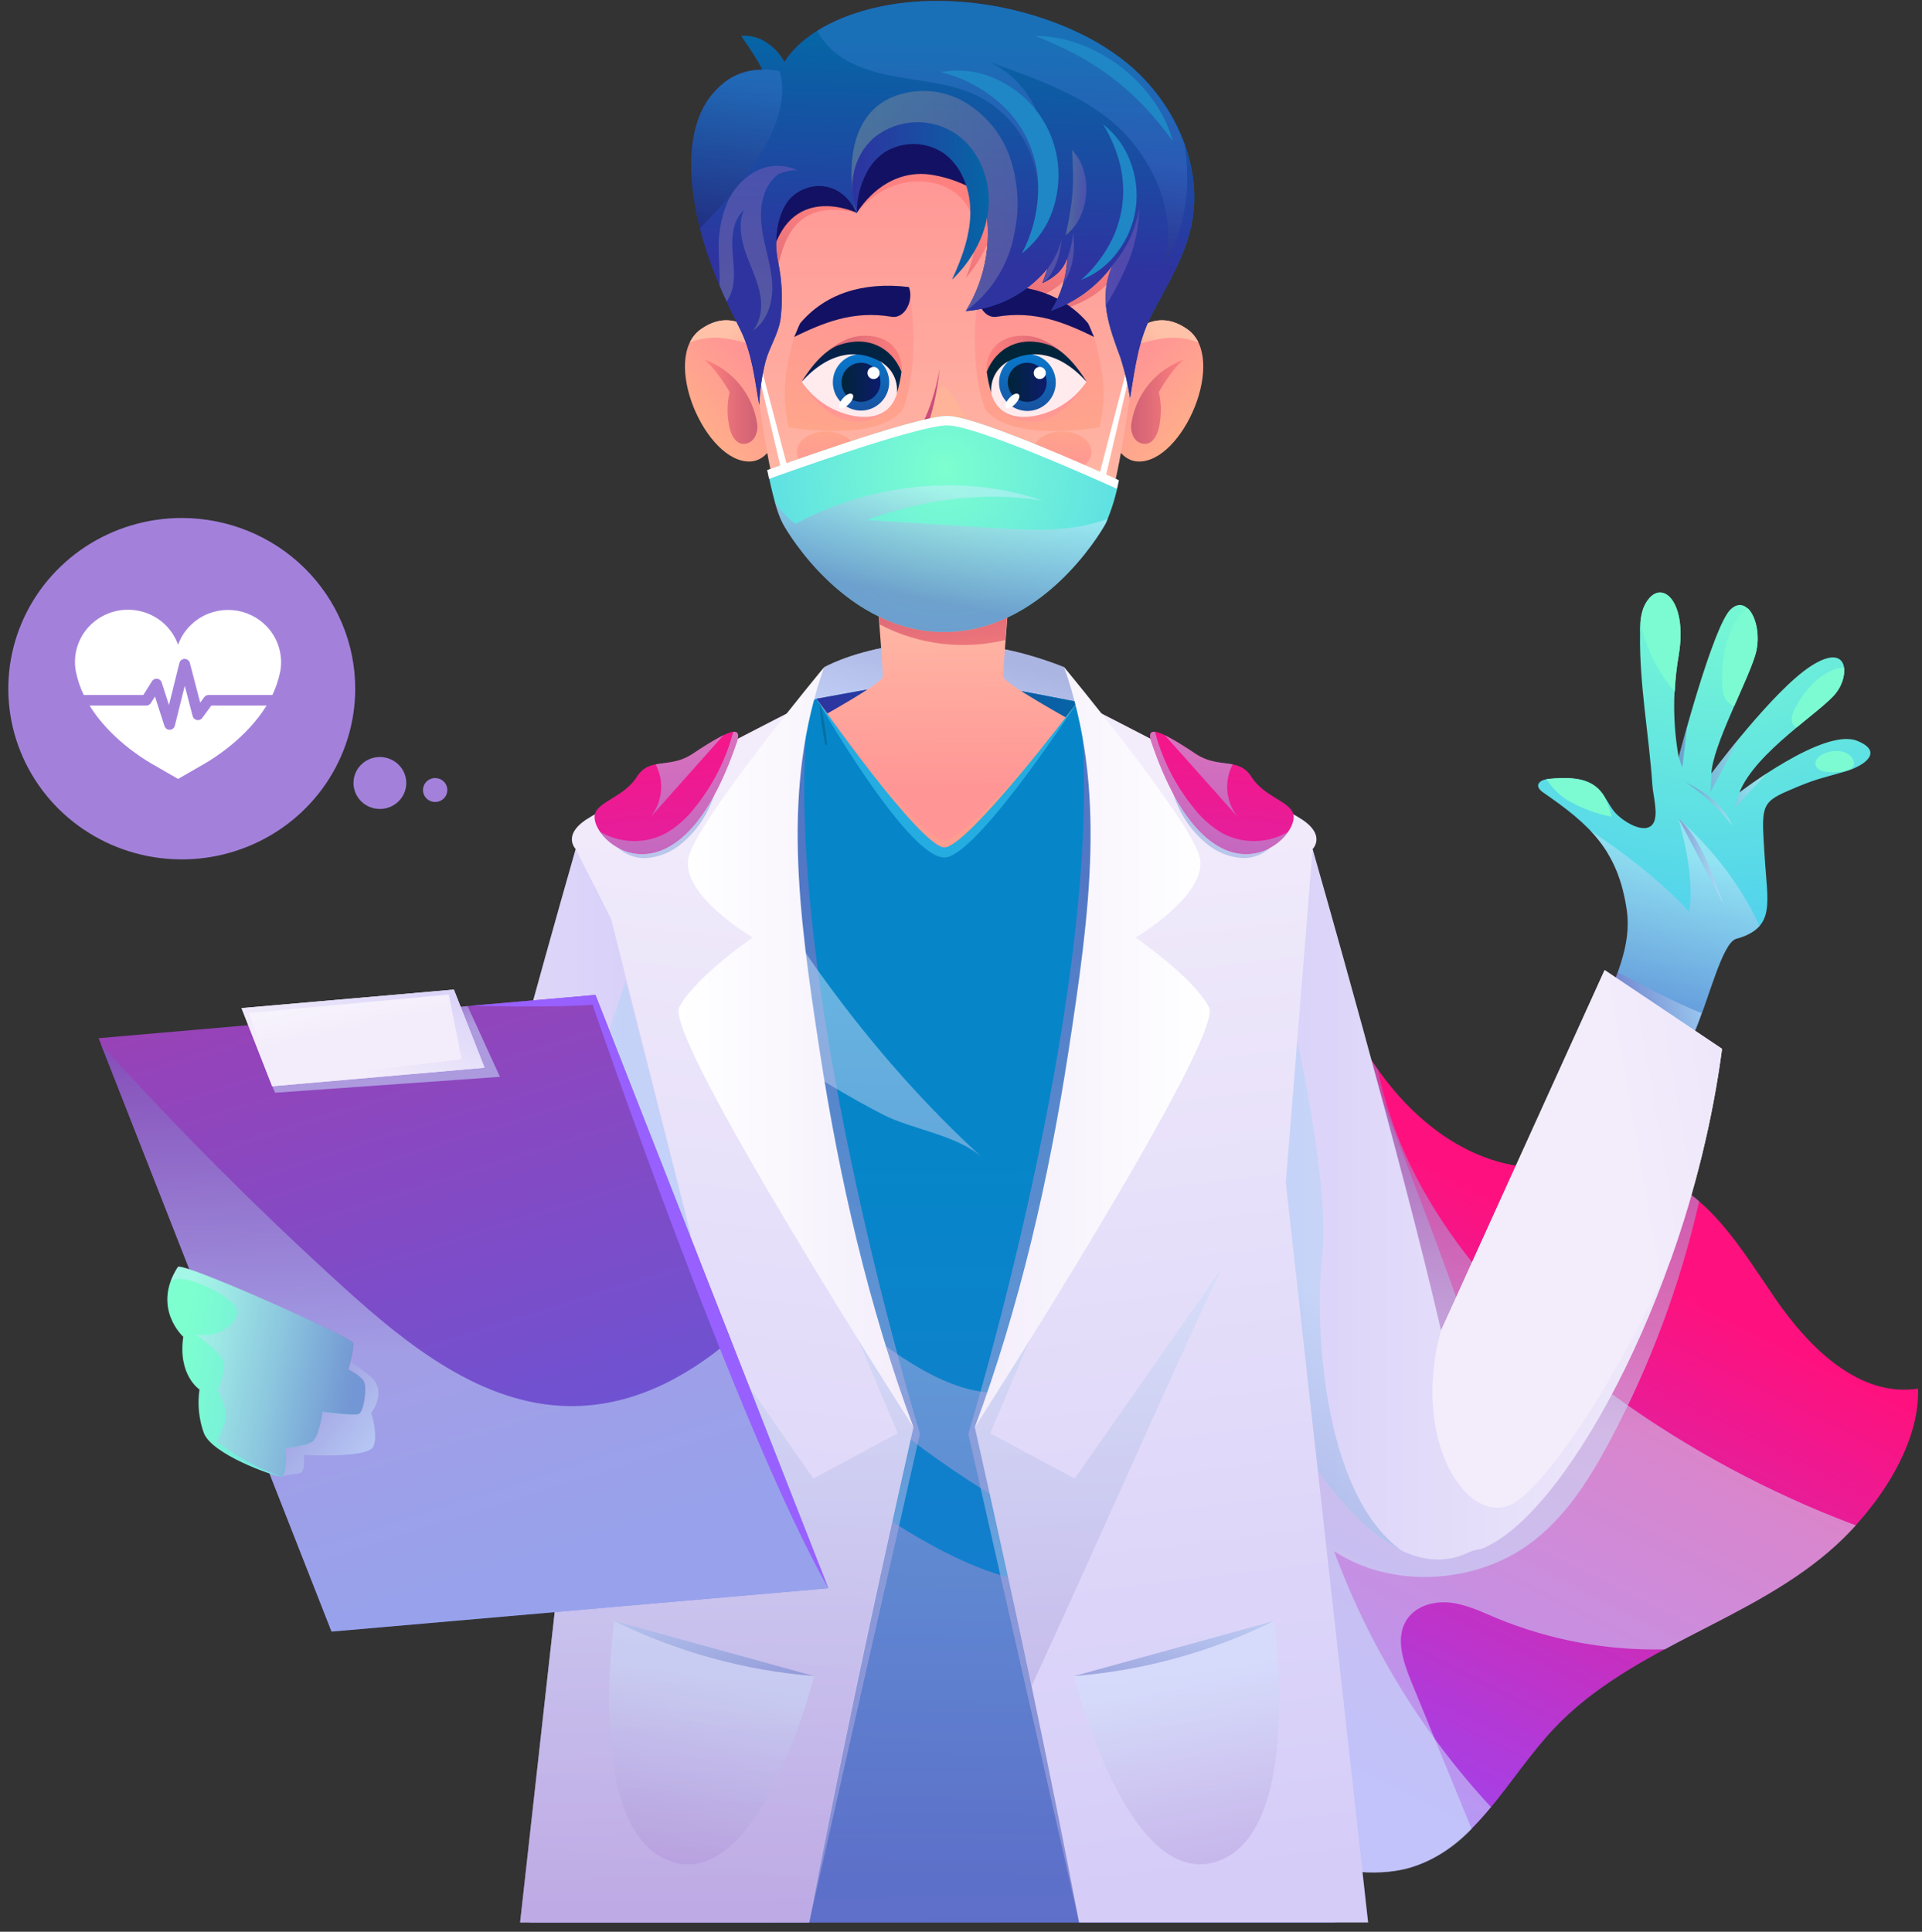 <svg width="197" height="198" viewBox="0 0 197 198" fill="none" xmlns="http://www.w3.org/2000/svg">
<rect x="0" y="0" width="197" height="198" fill="#333333" stroke="none"/>
<g clip-path="url(#clip0_746_1269)">
<path d="M41.642 80.254C41.642 80.78 41.484 81.295 41.187 81.733C40.889 82.17 40.467 82.511 39.973 82.713C39.478 82.914 38.935 82.967 38.41 82.864C37.885 82.762 37.403 82.508 37.025 82.136C36.647 81.764 36.389 81.289 36.285 80.773C36.18 80.257 36.234 79.722 36.439 79.235C36.643 78.749 36.99 78.333 37.435 78.041C37.88 77.748 38.403 77.592 38.938 77.592C39.655 77.592 40.343 77.873 40.85 78.372C41.358 78.871 41.642 79.548 41.642 80.254ZM44.603 79.748C44.356 79.748 44.115 79.82 43.91 79.955C43.705 80.09 43.545 80.281 43.451 80.506C43.356 80.73 43.331 80.977 43.38 81.215C43.428 81.453 43.547 81.672 43.721 81.843C43.895 82.015 44.118 82.132 44.359 82.179C44.602 82.227 44.852 82.202 45.08 82.109C45.308 82.016 45.503 81.859 45.64 81.657C45.777 81.455 45.85 81.218 45.85 80.975C45.85 80.65 45.719 80.338 45.485 80.108C45.251 79.877 44.934 79.748 44.603 79.748ZM18.63 53.093C15.114 53.093 11.676 54.119 8.752 56.041C5.828 57.964 3.549 60.696 2.204 63.893C0.858 67.09 0.506 70.608 1.192 74.002C1.878 77.396 3.571 80.514 6.058 82.961C8.544 85.407 11.712 87.074 15.161 87.749C18.61 88.424 22.185 88.078 25.434 86.753C28.683 85.429 31.46 83.186 33.414 80.309C35.367 77.432 36.41 74.049 36.41 70.589C36.41 65.949 34.537 61.498 31.203 58.217C27.868 54.936 23.346 53.093 18.63 53.093Z" fill="#A381DB"/>
<path d="M27.325 72.319C25.272 75.655 21.837 77.773 20.995 78.258L18.251 79.837L15.511 78.258C14.669 77.773 11.231 75.655 9.181 72.319H14.997C15.09 72.319 15.182 72.295 15.264 72.25C15.345 72.205 15.414 72.14 15.462 72.062L15.883 71.393L16.86 74.422C16.896 74.531 16.966 74.627 17.061 74.694C17.155 74.762 17.269 74.798 17.386 74.797H17.404C17.524 74.794 17.639 74.752 17.732 74.678C17.825 74.603 17.89 74.501 17.918 74.386L18.937 70.296L19.748 73.407C19.775 73.507 19.829 73.596 19.906 73.666C19.982 73.736 20.077 73.783 20.179 73.803C20.282 73.822 20.388 73.812 20.485 73.775C20.582 73.737 20.666 73.673 20.728 73.591L21.66 72.319H27.325ZM8.586 71.237H14.69L15.577 69.82C15.632 69.732 15.712 69.662 15.807 69.617C15.902 69.572 16.008 69.555 16.112 69.568C16.216 69.581 16.315 69.623 16.396 69.689C16.477 69.755 16.537 69.843 16.568 69.941L17.317 72.26L18.39 67.945C18.419 67.828 18.488 67.724 18.584 67.65C18.68 67.575 18.799 67.534 18.922 67.534C19.043 67.534 19.162 67.574 19.258 67.647C19.354 67.721 19.423 67.823 19.454 67.939L20.52 72.02L20.929 71.461C20.981 71.392 21.048 71.335 21.126 71.296C21.204 71.257 21.29 71.237 21.377 71.237H27.917C28.28 70.483 28.547 69.689 28.713 68.871C28.971 67.546 28.711 66.174 27.984 65.03C27.258 63.886 26.118 63.054 24.795 62.702C23.471 62.35 22.061 62.503 20.848 63.131C19.634 63.759 18.707 64.815 18.251 66.088C17.8 64.809 16.873 63.746 15.657 63.114C14.441 62.481 13.027 62.326 11.699 62.68C10.371 63.033 9.229 63.869 8.503 65.018C7.777 66.168 7.521 67.546 7.787 68.874C7.954 69.691 8.222 70.484 8.586 71.237Z" fill="white"/>
</g>
<path d="M120.942 192.283C124.207 189.92 128.629 190.158 132.596 190.824C136.563 191.49 140.665 192.536 144.54 191.417C151.195 189.497 154.508 182.251 159.26 177.193C163.217 172.977 168.399 170.161 173.529 167.521C178.658 164.88 183.918 162.278 188.185 158.378C192.453 154.478 196.807 148.118 196.589 142.331C190.593 143.25 185.449 138.173 181.995 133.149C178.542 128.126 175.214 122.305 169.465 120.404C165.009 118.945 160.112 120.219 155.472 119.489C150.076 118.643 145.402 115.083 142.055 110.736C138.708 106.388 136.509 101.321 134.369 96.288C126.134 127.387 121.252 160.114 120.942 192.283Z" fill="url(#paint0_linear_746_1269)"/>
<path style="mix-blend-mode:multiply" opacity="0.5" d="M174.162 123.129C172.789 121.919 171.193 120.99 169.464 120.396C168.247 120.015 166.988 119.786 165.715 119.716C160.791 126.099 156.021 132.598 151.407 139.211C147.774 128.197 143.531 117.945 139.661 107.228C137.752 103.916 136.069 100.478 134.624 96.938C134.46 96.948 134.298 96.975 134.14 97.02C127.475 122.507 123.024 149.054 121.503 175.518C123.67 180.401 126.368 185.028 129.548 189.314C129.848 189.723 130.158 190.126 130.478 190.53C131.19 190.608 131.892 190.71 132.585 190.832C136.552 191.508 140.659 192.529 144.529 191.41C147.963 190.438 150.506 188.006 152.817 185.215C145.789 177.624 140.326 168.712 136.741 158.994C142.553 162.816 150.962 162.398 156.628 158.352C160.324 155.711 162.843 151.748 164.984 147.736C169.127 139.984 172.214 131.707 174.162 123.129Z" fill="url(#paint1_linear_746_1269)"/>
<path style="mix-blend-mode:multiply" opacity="0.5" d="M189.818 156.196C181.274 152.956 173.187 148.615 165.76 143.28C154.237 135.013 143.988 123.381 141.232 109.648C138.326 105.568 136.325 100.894 134.344 96.309C126.759 125.097 121.998 155.287 121.087 185.126C121.907 187.103 122.845 189.029 123.897 190.893C126.633 190.115 129.733 190.368 132.615 190.859C136.582 191.535 140.689 192.556 144.559 191.438C146.958 190.678 149.121 189.307 150.837 187.46L144.632 172.312C143.789 170.26 142.985 167.784 144.23 165.951C145.165 164.575 147.01 164.084 148.657 164.269C150.304 164.453 151.83 165.197 153.36 165.839C158.834 168.105 164.718 169.2 170.637 169.054C171.606 168.528 172.575 168.023 173.543 167.522C178.677 164.876 183.933 162.28 188.2 158.379C188.883 157.757 189.566 157.071 190.229 156.332L189.818 156.196Z" fill="url(#paint2_linear_746_1269)"/>
<path d="M110.455 71.944C96.67 69.264 96.724 69.21 83.689 71.623C83.689 71.623 83.835 79.184 96.879 79.773C109.922 80.361 110.455 71.944 110.455 71.944Z" fill="url(#paint3_linear_746_1269)"/>
<path d="M84.479 68.387C84.479 68.387 94.597 62.663 109.079 68.387L112.136 73.736H82.154L84.479 68.387Z" fill="url(#paint4_linear_746_1269)"/>
<path style="mix-blend-mode:multiply" opacity="0.5" d="M84.479 68.387C84.479 68.387 94.597 62.663 109.079 68.387L112.136 73.736H82.154L84.479 68.387Z" fill="url(#paint5_linear_746_1269)"/>
<path d="M110.455 71.944C96.67 69.264 96.724 69.21 83.689 71.623C83.689 71.623 83.835 79.184 96.879 79.773C109.922 80.361 110.455 71.944 110.455 71.944Z" fill="url(#paint6_linear_746_1269)"/>
<path d="M110.455 71.944C96.67 69.264 96.724 69.21 83.689 71.623C83.689 71.623 83.835 79.184 96.879 79.773C109.922 80.361 110.455 71.944 110.455 71.944Z" fill="url(#paint7_linear_746_1269)"/>
<path d="M75.15 78.424C75.828 80.101 76.574 81.755 77.315 83.423C79.049 87.313 80.705 91.262 83.553 94.223C89.68 100.633 98.781 103.871 106.802 101.795C116.058 99.397 122.147 91.909 126.724 82.922C116.683 77.689 102.84 70.307 102.84 69.359C102.84 67.876 103.756 57.06 103.756 57.06H89.574C89.574 57.06 90.484 67.876 90.489 69.359C90.489 70.054 83.069 74.198 75.15 78.424Z" fill="url(#paint8_linear_746_1269)"/>
<path d="M103.049 65.595C98.693 66.648 94.104 66.078 90.136 63.99C89.879 60.659 89.574 57.06 89.574 57.06H103.731C103.731 57.06 103.32 61.938 103.049 65.595Z" fill="url(#paint9_linear_746_1269)"/>
<path d="M110.455 71.943C110.455 71.943 99.823 85.963 96.767 86.104C94.345 86.211 83.689 71.622 83.689 71.622C83.689 71.622 87.666 87.543 96.767 87.519C105.374 87.495 110.455 71.943 110.455 71.943Z" fill="url(#paint10_linear_746_1269)"/>
<path d="M110.455 71.943C110.455 71.943 99.102 86.984 96.767 86.858C94.282 86.722 83.689 71.622 83.689 71.622C83.689 71.622 87.666 88.394 96.767 88.37C105.374 88.346 110.455 71.943 110.455 71.943Z" fill="#25ACE0"/>
<path style="mix-blend-mode:multiply" opacity="0.3" d="M148.328 142.119L148.148 141.925L148.328 142.119Z" fill="url(#paint11_linear_746_1269)"/>
<path d="M54.3 197.049H136.853L128.595 92.495L132.77 85.322L110.456 71.929C110.456 71.929 100.013 87.977 96.768 87.894C92.893 87.802 83.69 71.608 83.69 71.608V71.696V71.608C83.69 71.608 70.777 78.416 66.031 81.471C64.064 82.73 60.771 85.322 60.771 85.322L64.946 92.495L54.3 197.049Z" fill="url(#paint12_linear_746_1269)"/>
<path style="mix-blend-mode:multiply" opacity="0.5" d="M82.595 75.528C80.817 102.936 94.292 146.96 94.292 146.96L82.934 197.049C82.934 197.049 78.55 114.894 78.536 96.177C78.521 77.459 82.595 75.528 82.595 75.528Z" fill="url(#paint13_linear_746_1269)"/>
<path style="mix-blend-mode:multiply" opacity="0.5" d="M110.945 75.528C112.722 102.936 99.247 146.96 99.247 146.96L110.605 197.049C110.605 197.049 114.994 114.894 114.994 96.177C114.994 77.459 110.945 75.528 110.945 75.528Z" fill="url(#paint14_linear_746_1269)"/>
<path style="mix-blend-mode:multiply" opacity="0.5" d="M136.853 197.044L128.594 92.49L130.827 88.653L130.566 83.995L126.347 81.466C123.673 97.288 119.699 112.86 114.466 128.024C112.562 133.495 110.218 139.238 106.232 141.606C102.245 143.974 97.596 142.277 93.6 139.841C87.55 136.155 82.028 130.796 77.359 124.241C73.281 118.517 67.9 110.055 66.374 101.993C65.168 95.608 68.166 98.326 70.544 100.436C73.635 103.185 76.887 105.745 80.285 108.1C83.568 110.375 86.995 112.433 90.543 114.262C93.498 115.779 98.143 116.329 100.715 118.677C89.173 108.159 79.151 94.329 71.314 78.388C69.232 79.564 67.328 80.673 66.03 81.505C64.965 82.186 63.516 83.255 62.407 84.097L62.146 87.72L64.945 92.529L54.289 197.083L136.853 197.044ZM117.13 160.757C107.414 165.255 98.022 160.475 88.8 154.226C79.578 147.977 73.276 136.661 69.677 123.127C82.852 141.159 99.373 154.25 117.13 160.757Z" fill="url(#paint15_linear_746_1269)"/>
<g opacity="0.19">
<path d="M84.019 72.153C84.102 73.548 84.293 74.935 84.59 76.301C84.597 76.321 84.611 76.338 84.629 76.35C84.647 76.361 84.669 76.366 84.69 76.363C84.711 76.36 84.731 76.35 84.745 76.334C84.76 76.318 84.768 76.298 84.77 76.276C84.647 74.883 84.417 73.501 84.082 72.143C84.082 72.109 84.014 72.114 84.019 72.143V72.153Z" fill="#001200"/>
</g>
<path d="M82.542 72.163C82.542 72.163 62.393 82.434 60.014 84.048C57.636 85.663 59.012 87.034 59.012 87.034L61.758 121.245L53.311 197.049H82.934C86.238 179.892 89.144 166.135 93.619 146.289C93.619 146.289 83.598 121.999 81.583 111.529C76.681 86.022 82.542 72.163 82.542 72.163Z" fill="url(#paint16_linear_746_1269)"/>
<path style="mix-blend-mode:multiply" opacity="0.5" d="M83.37 151.553L92.021 146.899L87.177 135.466C88.63 137.163 90.112 138.972 91.454 140.874V140.918L91.643 141.404C91.682 141.496 91.716 141.589 91.75 141.676L91.851 141.934L91.963 142.206C91.992 142.284 92.021 142.362 92.055 142.435C92.089 142.508 92.127 142.625 92.166 142.717C92.205 142.809 92.21 142.834 92.234 142.887C92.258 142.941 92.307 143.077 92.345 143.164C92.384 143.252 92.394 143.286 92.413 143.344L92.641 143.903L92.67 143.976L92.762 144.21L92.82 144.356C92.859 144.443 92.888 144.526 92.922 144.609L92.946 144.672C93.028 144.866 93.101 145.051 93.169 145.212L93.6 146.267C89.124 166.113 86.218 179.87 82.915 197.026H53.311L61.748 121.223L61.69 120.488L83.37 151.553Z" fill="url(#paint17_linear_746_1269)"/>
<path d="M93.618 146.287C89.051 133.983 86.043 120.902 84.033 107.83C81.795 93.241 80.115 80.782 84.469 68.387C84.469 68.387 71.469 84.05 70.577 87.877C69.686 91.705 77.15 96.096 77.15 96.096C77.15 96.096 71.246 100.142 69.623 103.24C68.001 106.337 93.618 146.287 93.618 146.287Z" fill="url(#paint18_linear_746_1269)"/>
<path d="M164.253 103.921C165.425 100.488 167.29 97.035 166.762 93.335C165.885 87.139 162.921 84.504 158.174 81.226C157.932 81.061 157.69 80.847 157.651 80.555C157.651 80.069 158.261 79.879 158.736 79.84C160.518 79.684 162.533 79.616 163.822 80.856C164.509 81.518 164.863 82.456 165.464 83.195C166.224 84.124 168.554 85.627 169.411 84.455C170.05 83.58 169.411 81.464 169.363 80.462C169.019 75.293 168.011 70.109 168.103 64.901C168.06 64.022 168.175 63.142 168.442 62.304C169.895 58.9 173.058 61.225 172.06 67.167C171.445 70.622 171.445 74.158 172.06 77.613C172.06 77.613 175.572 64.157 177.388 62.455C179.205 60.753 180.779 64.293 179.902 67.162C179.026 70.031 175.543 76.446 175.412 79.29C175.412 79.29 181.709 70.809 185.584 68.29C189.459 65.771 189.662 69.112 188.19 71.028C186.717 72.944 179.956 77.039 178.28 81.24C178.28 81.24 186.921 74.569 190.335 75.925C193.135 77.039 191.13 78.503 189.076 79.091C186.349 79.874 186.01 79.864 183.264 81.061C180.382 82.281 180.575 82.87 180.866 87.713C181.157 92.557 182.053 95.081 177.96 96.218C176.507 96.632 175.146 102.428 173.601 106.022C171.111 105.351 166.747 104.573 164.253 103.921Z" fill="url(#paint19_radial_746_1269)"/>
<path d="M187.346 79.126C187.111 79.114 186.879 79.064 186.659 78.98C186.513 78.935 186.381 78.852 186.279 78.738C186.176 78.624 186.107 78.484 186.077 78.333C186.005 77.803 186.562 77.419 187.046 77.205C187.894 76.84 189.468 76.811 189.952 77.896C190.471 79.189 188.184 79.18 187.346 79.126ZM164.402 81.558C164.234 81.299 164.04 81.06 163.821 80.843C162.533 79.603 160.518 79.671 158.735 79.826L158.513 79.855C159.043 80.704 159.753 81.426 160.591 81.971C162.011 82.824 163.573 83.412 165.202 83.707C165.031 82.96 164.761 82.241 164.398 81.567L164.402 81.558ZM188.199 71.005C188.773 70.288 189.068 69.385 189.027 68.466C188.107 68.311 186.789 69.215 186.237 69.677C185.33 70.492 184.578 71.466 184.019 72.551C183.699 73.13 183.433 73.918 183.898 74.385C183.969 74.459 184.055 74.517 184.15 74.555C185.932 73.086 187.564 71.846 188.199 71.015V71.005ZM168.442 62.339C168.264 62.814 168.162 63.315 168.142 63.822C168.715 66.441 169.925 68.877 171.663 70.912C171.72 69.652 171.854 68.397 172.065 67.153C173.058 61.235 169.919 58.886 168.442 62.339ZM176.507 70.066C176.501 70.59 176.612 71.108 176.831 71.584C176.927 71.768 177.059 71.932 177.218 72.064C177.378 72.197 177.563 72.297 177.761 72.357C178.647 70.339 179.534 68.408 179.912 67.148C180.473 65.31 180.033 63.2 179.161 62.363C178.912 62.513 178.686 62.696 178.488 62.908C176.88 64.581 176.424 67.854 176.507 70.066Z" fill="#7CFBD2"/>
<path style="mix-blend-mode:multiply" opacity="0.5" d="M173.645 105.913C175.18 102.314 176.508 96.625 177.97 96.216C178.866 96.024 179.688 95.579 180.339 94.933C178.561 90.872 175.355 86.806 172.042 83.894C172.841 86.87 173.597 90.429 173.136 93.474C170.55 90.556 166.263 87.254 163.009 85.129C163.274 85.392 163.52 85.675 163.745 85.975C163.934 86.208 164.118 86.461 164.292 86.69C164.457 86.928 164.621 87.176 164.776 87.424C164.776 87.424 164.776 87.448 164.776 87.463C164.927 87.706 165.062 87.949 165.198 88.212C165.209 88.237 165.222 88.261 165.237 88.285C165.359 88.531 165.476 88.784 165.585 89.043C165.605 89.083 165.623 89.124 165.639 89.165C165.745 89.408 165.837 89.651 165.929 89.928C165.929 89.987 165.973 90.04 165.992 90.099C166.079 90.352 166.152 90.614 166.23 90.882C166.23 90.955 166.273 91.028 166.292 91.1C166.36 91.368 166.423 91.645 166.481 91.927C166.481 92.01 166.525 92.088 166.539 92.175C166.612 92.54 166.68 92.924 166.733 93.318C166.925 94.907 166.781 96.519 166.312 98.05C166.186 98.492 166.05 98.93 165.9 99.368C165.532 100.457 165.096 101.541 164.689 102.616C164.525 103.044 164.37 103.472 164.205 103.905L164.689 104.026L164.791 104.051L165.237 104.158L165.333 104.182L165.818 104.294L166.418 104.425L167.436 104.644L168.181 104.804C169.247 105.028 170.332 105.252 171.33 105.475L172.192 105.67C172.676 105.782 173.098 105.889 173.485 105.996C173.499 105.966 173.522 105.942 173.551 105.927C173.58 105.912 173.613 105.907 173.645 105.913Z" fill="url(#paint20_linear_746_1269)"/>
<path style="mix-blend-mode:multiply" opacity="0.5" d="M164.756 104.047L164.858 104.071L165.304 104.178L165.401 104.202L165.885 104.314L166.485 104.445L167.503 104.664L168.249 104.825C169.314 105.048 170.399 105.272 171.397 105.496L172.259 105.69C172.743 105.802 173.165 105.909 173.552 106.016C173.552 105.996 173.557 105.976 173.565 105.957C173.574 105.939 173.586 105.923 173.601 105.909C173.872 105.272 174.138 104.562 174.4 103.833C171.765 102.811 168.282 100.959 165.788 99.66C165.643 100.069 165.493 100.477 165.338 100.881L164.785 102.34L164.655 102.68C164.5 103.098 164.349 103.512 164.209 103.925L164.756 104.047Z" fill="url(#paint21_linear_746_1269)"/>
<path style="mix-blend-mode:multiply" opacity="0.5" d="M178.188 75.787L175.326 81.189C175.326 81.189 175.365 80.217 175.437 79.283C175.437 79.283 176.58 77.746 178.188 75.787ZM172.434 78.675L172.919 74.488C172.4 76.317 172.061 77.605 172.061 77.605L172.434 78.675ZM181.095 79.254L177.84 82.794L178.29 81.219C178.29 81.219 179.453 80.338 181.095 79.254Z" fill="url(#paint22_linear_746_1269)"/>
<path style="mix-blend-mode:multiply" opacity="0.5" d="M176.71 92.778L172.041 83.894C174.438 85.985 175.538 89.812 176.71 92.778Z" fill="url(#paint23_linear_746_1269)"/>
<path style="mix-blend-mode:multiply" opacity="0.5" d="M177.564 84.635C176.208 82.897 174.584 81.388 172.754 80.166C174.904 81.265 176.614 82.408 177.564 84.635Z" fill="url(#paint24_linear_746_1269)"/>
<path d="M176.506 107.499L164.47 99.426L147.706 136.385C143.803 119.316 134.546 87.04 134.546 87.04L130.919 94.184L122.743 126.552C122.743 126.552 136.886 165.757 150.608 159.08C151.257 158.764 151.925 158.866 152.419 158.492C161.055 154.407 173.435 131.079 176.506 107.499Z" fill="url(#paint25_linear_746_1269)"/>
<path d="M147.697 136.379C144.597 147.563 150.337 156.409 154.929 154.187C158.189 152.606 165.585 141.893 171.271 129.031C173.759 122.059 175.514 114.845 176.507 107.507L164.471 99.435L147.697 136.379Z" fill="url(#paint26_linear_746_1269)"/>
<path style="mix-blend-mode:multiply" opacity="0.5" d="M135.515 128.892C134.77 135.277 135.394 152.949 143.667 158.936C132.503 153.586 122.748 126.558 122.748 126.558L124.39 120.046L131.602 100.556C131.602 100.556 136.513 120.397 135.515 128.892Z" fill="url(#paint27_linear_746_1269)"/>
<path d="M62.63 94.17L59.002 87.026C59.002 87.026 49.746 119.302 45.843 136.371L41.197 126.129V158.541C41.682 158.852 42.307 158.779 42.927 159.081C56.648 165.758 70.792 126.553 70.792 126.553L62.63 94.17Z" fill="url(#paint28_linear_746_1269)"/>
<path style="mix-blend-mode:multiply" opacity="0.5" d="M58.024 128.892C58.77 135.277 58.14 152.949 49.872 158.936C61.037 153.586 70.792 126.558 70.792 126.558L69.15 120.046L64.137 100.556C64.137 100.556 57.026 120.397 58.024 128.892Z" fill="url(#paint29_linear_746_1269)"/>
<path d="M111.008 72.163C111.008 72.163 131.157 82.434 133.535 84.048C135.913 85.663 134.538 87.034 134.538 87.034L131.792 121.245L140.229 197.049H110.606C107.302 179.892 104.396 166.135 99.921 146.289C99.921 146.289 109.942 121.999 111.952 111.529C116.859 86.022 111.008 72.163 111.008 72.163Z" fill="url(#paint30_linear_746_1269)"/>
<path style="mix-blend-mode:multiply" opacity="0.5" d="M105.733 172.82C112.291 158.63 118.534 144.26 125.165 130.084L110.15 151.559L101.495 146.905L106.338 135.472C104.885 137.169 103.403 138.978 102.061 140.88V140.924L101.873 141.41C101.834 141.502 101.8 141.595 101.766 141.682L101.664 141.94L101.553 142.212C101.524 142.29 101.495 142.368 101.461 142.441C101.427 142.514 101.388 142.63 101.349 142.723C101.311 142.815 101.306 142.84 101.282 142.893C101.257 142.947 101.209 143.083 101.17 143.17C101.132 143.258 101.122 143.292 101.102 143.35C101.02 143.545 100.947 143.729 100.875 143.909L100.846 143.982L100.754 144.216L100.696 144.362C100.657 144.449 100.623 144.532 100.594 144.615L100.57 144.678C100.487 144.872 100.415 145.057 100.347 145.218L99.916 146.273C102.173 156.271 104.028 164.713 105.733 172.82Z" fill="url(#paint31_linear_746_1269)"/>
<path d="M99.921 146.287C104.488 133.983 107.496 120.902 109.506 107.83C111.744 93.241 113.425 80.782 109.07 68.387C109.07 68.387 122.071 84.05 122.962 87.877C123.853 91.705 116.389 96.096 116.389 96.096C116.389 96.096 122.293 100.142 123.916 103.24C125.539 106.337 99.921 146.287 99.921 146.287Z" fill="url(#paint32_linear_746_1269)"/>
<path style="mix-blend-mode:multiply" opacity="0.3" d="M83.442 171.791C76.324 171.222 69.378 169.306 62.968 166.146C62.968 166.146 59.772 188 68.916 190.835C78.061 193.67 83.442 171.791 83.442 171.791Z" fill="url(#paint33_linear_746_1269)"/>
<path style="mix-blend-mode:multiply" opacity="0.5" d="M62.969 166.146C69.378 169.306 76.325 171.222 83.443 171.791L62.969 166.146Z" fill="url(#paint34_linear_746_1269)"/>
<path style="mix-blend-mode:multiply" opacity="0.3" d="M110.097 171.791C117.215 171.222 124.162 169.306 130.571 166.146C130.571 166.146 133.768 188 124.623 190.835C115.478 193.67 110.097 171.791 110.097 171.791Z" fill="url(#paint35_linear_746_1269)"/>
<path style="mix-blend-mode:multiply" opacity="0.5" d="M130.571 166.146C124.162 169.306 117.215 171.222 110.097 171.791L130.571 166.146Z" fill="url(#paint36_linear_746_1269)"/>
<path d="M81.795 37.148C81.956 37.188 82.104 37.268 82.225 37.381C82.347 37.495 82.437 37.637 82.488 37.795C82.188 37.669 81.942 37.44 81.795 37.148ZM82.541 38.369C82.474 38.217 82.373 38.082 82.245 37.975C82.117 37.869 81.966 37.794 81.805 37.756C81.864 37.914 81.963 38.053 82.092 38.16C82.221 38.268 82.376 38.34 82.541 38.369Z" fill="#131163"/>
<path d="M111.05 37.795C111.101 37.637 111.192 37.495 111.313 37.381C111.434 37.268 111.582 37.188 111.743 37.148C111.596 37.44 111.35 37.669 111.05 37.795ZM111.743 37.756C111.581 37.794 111.43 37.869 111.303 37.975C111.175 38.082 111.074 38.217 111.007 38.369C111.172 38.34 111.326 38.268 111.456 38.16C111.585 38.053 111.684 37.914 111.743 37.756Z" fill="#131163"/>
<path d="M78.966 35.971C78.966 35.971 76.06 30.782 71.851 33.734C67.642 36.686 72.307 47.492 76.903 47.302C79.184 47.21 80.013 43.781 80.013 43.781L78.966 35.971Z" fill="url(#paint37_linear_746_1269)"/>
<path d="M72.186 36.861C73.596 37.358 74.845 38.23 75.799 39.385C76.753 40.54 77.376 41.934 77.601 43.417C77.68 43.921 77.581 44.437 77.32 44.876C77.186 45.091 76.992 45.263 76.763 45.371C76.534 45.478 76.278 45.518 76.027 45.483C75.325 45.342 74.957 44.569 74.787 43.869C74.501 42.658 74.501 41.398 74.787 40.188C74.196 39.166 73.131 37.581 72.186 36.861Z" fill="url(#paint38_linear_746_1269)"/>
<path d="M78.967 35.972C78.967 35.972 76.061 30.782 71.852 33.734C71.36 34.082 70.966 34.551 70.709 35.096C71.612 34.747 72.575 34.582 73.542 34.61C75.445 34.765 77.298 35.295 78.996 36.171L78.967 35.972Z" fill="url(#paint39_linear_746_1269)"/>
<path d="M114.572 35.971C114.572 35.971 117.478 30.782 121.687 33.734C125.896 36.686 121.232 47.492 116.635 47.302C114.354 47.21 113.526 43.781 113.526 43.781L114.572 35.971Z" fill="url(#paint40_linear_746_1269)"/>
<path d="M121.352 36.861C119.947 37.361 118.703 38.235 117.753 39.39C116.804 40.544 116.185 41.936 115.962 43.417C115.883 43.921 115.982 44.437 116.242 44.876C116.377 45.091 116.571 45.263 116.8 45.371C117.029 45.478 117.285 45.518 117.536 45.483C118.238 45.342 118.606 44.569 118.776 43.869C119.061 42.658 119.061 41.398 118.776 40.188C119.352 39.166 120.408 37.581 121.352 36.861Z" fill="url(#paint41_linear_746_1269)"/>
<path d="M114.572 35.972C114.572 35.972 117.478 30.782 121.687 33.734C122.179 34.082 122.573 34.551 122.831 35.096C121.928 34.747 120.964 34.582 119.997 34.61C118.094 34.765 116.241 35.295 114.543 36.171L114.572 35.972Z" fill="url(#paint42_linear_746_1269)"/>
<path d="M96.767 7.477C80.163 7.477 75.876 25.679 75.876 25.679C75.876 25.679 78.201 49.152 80.483 53.398C81.161 54.672 87.046 64.344 96.767 64.344C106.483 64.344 112.368 54.672 113.051 53.398C115.332 49.133 117.657 25.679 117.657 25.679C117.657 25.679 113.371 7.477 96.767 7.477Z" fill="url(#paint43_linear_746_1269)"/>
<path d="M114.936 27.04C116.597 23.339 108.465 13.322 108.465 13.322L98.25 11.731L85.695 12.889L80.411 16.142C79.314 17.669 78.366 19.297 77.578 21.005L76.851 23.884L79.336 29.141C80.101 25.737 80.677 20.135 87.836 21.803C87.836 21.803 90.142 18.608 94.133 18.593C98.124 18.578 101.771 21.871 99.001 28.475C100.532 26.671 101.62 24.533 102.178 22.231L104.3 30.877C104.3 30.877 108.068 30.726 109.991 27.604L108.814 31.704C108.814 31.704 113.275 30.731 114.936 27.04Z" fill="url(#paint44_linear_746_1269)"/>
<path d="M78.981 26.763C80.725 18.404 87.835 21.822 87.835 21.822C87.835 21.822 90.398 17.29 95.27 17.883C98.289 18.318 101.066 19.785 103.132 22.036C103.132 22.036 101.005 10.696 92.563 11.824C84.121 12.952 78.628 22.664 78.628 22.664L78.981 26.763Z" fill="#131163"/>
<path d="M109.432 32.833C110.451 33.176 111.374 33.758 112.125 34.53C112.266 35.016 112.61 36.251 112.75 37.088C113.233 39.295 113.22 41.583 112.711 43.784C112.711 43.784 103.814 45.428 101.029 42.019C101.029 42.019 99.043 37.788 100.385 29.419L109.432 32.833Z" fill="url(#paint45_linear_746_1269)"/>
<path d="M111.365 39.125C111.365 39.125 109.156 43.015 106.037 43.215C105.18 43.297 104.319 43.111 103.572 42.682C102.825 42.254 102.227 41.604 101.862 40.822L111.365 39.125Z" fill="url(#paint46_linear_746_1269)"/>
<path d="M102.164 32.465C100.711 32.704 99.863 30.647 100.386 29.421C105.23 28.843 109.022 30.18 111.526 33.136C111.764 33.594 111.904 34.075 112.141 34.532C109.182 33.102 106.179 31.799 102.164 32.465Z" fill="#131163"/>
<path d="M111.366 39.126C111.366 39.126 108.683 34.516 105.045 34.409C101.655 34.312 100.943 36.967 101.142 38.105C101.34 39.243 111.366 39.126 111.366 39.126Z" fill="url(#paint47_linear_746_1269)"/>
<path d="M111.365 39.125C110.752 40.033 109.965 40.811 109.05 41.413C108.136 42.014 107.112 42.429 106.037 42.631C102.545 43.224 101.785 40.982 101.596 40.287C101.407 39.592 101.596 37.243 103.083 36.713C104.57 36.183 107.282 34.413 111.365 39.125Z" fill="#FFEBED"/>
<path d="M102.4 39.181C102.396 39.759 102.562 40.325 102.878 40.808C103.195 41.291 103.647 41.669 104.178 41.894C104.708 42.118 105.293 42.179 105.859 42.069C106.424 41.96 106.944 41.684 107.353 41.277C107.762 40.87 108.041 40.35 108.155 39.783C108.269 39.217 108.213 38.629 107.994 38.094C107.775 37.559 107.402 37.102 106.924 36.781C106.445 36.459 105.882 36.287 105.307 36.287C104.54 36.287 103.805 36.591 103.26 37.133C102.716 37.675 102.407 38.411 102.4 39.181Z" fill="url(#paint48_linear_746_1269)"/>
<path d="M105.287 41.19C106.389 41.19 107.283 40.293 107.283 39.186C107.283 38.08 106.389 37.183 105.287 37.183C104.185 37.183 103.292 38.08 103.292 39.186C103.292 40.293 104.185 41.19 105.287 41.19Z" fill="url(#paint49_linear_746_1269)"/>
<path d="M103.069 41.765C102.779 41.435 103.878 40.063 104.382 40.399C104.886 40.734 103.5 42.242 103.069 41.765ZM106.571 37.607C106.449 37.607 106.329 37.644 106.227 37.712C106.125 37.781 106.045 37.878 105.998 37.992C105.952 38.105 105.939 38.231 105.963 38.351C105.987 38.472 106.046 38.583 106.133 38.67C106.22 38.757 106.33 38.816 106.45 38.84C106.571 38.864 106.695 38.852 106.809 38.805C106.922 38.758 107.019 38.678 107.087 38.576C107.155 38.473 107.191 38.353 107.191 38.23C107.191 38.065 107.126 37.907 107.01 37.79C106.893 37.673 106.736 37.607 106.571 37.607Z" fill="white"/>
<path d="M101.14 38.105C102.148 35.596 104.589 34.351 107.519 35.357C108.575 35.722 109.941 36.816 111.365 39.126C108.493 35.96 105.553 35.756 103.247 37.098C102.696 37.414 102.249 37.884 101.958 38.45C101.668 39.016 101.547 39.655 101.61 40.288C101.393 39.575 101.236 38.845 101.14 38.105Z" fill="url(#paint50_linear_746_1269)"/>
<path d="M84.106 32.833C83.087 33.176 82.164 33.758 81.413 34.53C81.272 35.016 80.929 36.251 80.788 37.088C80.305 39.295 80.318 41.583 80.827 43.784C80.827 43.784 89.725 45.428 92.505 42.019C92.505 42.019 94.495 37.788 93.154 29.419L84.106 32.833Z" fill="url(#paint51_linear_746_1269)"/>
<path d="M82.173 39.125C82.173 39.125 84.381 43.015 87.501 43.215C88.357 43.297 89.218 43.111 89.966 42.682C90.713 42.254 91.31 41.604 91.676 40.822L82.173 39.125Z" fill="url(#paint52_linear_746_1269)"/>
<path d="M91.376 32.465C92.829 32.704 93.677 30.647 93.153 29.421C88.31 28.843 84.517 30.18 82.013 33.136C81.776 33.594 81.635 34.075 81.398 34.532C84.377 33.102 87.385 31.799 91.376 32.465Z" fill="#131163"/>
<path d="M82.173 39.126C82.173 39.126 84.856 34.516 88.493 34.409C91.884 34.312 92.596 36.967 92.397 38.105C92.199 39.243 82.173 39.126 82.173 39.126Z" fill="url(#paint53_linear_746_1269)"/>
<path d="M82.173 39.125C82.786 40.033 83.573 40.811 84.487 41.413C85.402 42.014 86.426 42.429 87.501 42.631C90.993 43.224 91.753 40.982 91.942 40.287C92.131 39.592 91.942 37.243 90.455 36.713C88.968 36.183 86.256 34.413 82.173 39.125Z" fill="#FFEBED"/>
<path d="M88.252 42.084C89.846 42.084 91.139 40.786 91.139 39.185C91.139 37.585 89.846 36.287 88.252 36.287C86.658 36.287 85.365 37.585 85.365 39.185C85.365 40.786 86.658 42.084 88.252 42.084Z" fill="url(#paint54_linear_746_1269)"/>
<path d="M88.252 41.19C89.354 41.19 90.248 40.293 90.248 39.186C90.248 38.08 89.354 37.183 88.252 37.183C87.15 37.183 86.256 38.08 86.256 39.186C86.256 40.293 87.15 41.19 88.252 41.19Z" fill="url(#paint55_linear_746_1269)"/>
<path d="M86.034 41.765C85.744 41.435 86.843 40.063 87.347 40.399C87.851 40.734 86.465 42.242 86.034 41.765ZM89.536 37.607C89.413 37.607 89.294 37.644 89.192 37.712C89.09 37.781 89.01 37.878 88.963 37.992C88.916 38.105 88.904 38.231 88.928 38.351C88.952 38.472 89.011 38.583 89.098 38.67C89.184 38.757 89.295 38.816 89.415 38.84C89.535 38.864 89.66 38.852 89.773 38.805C89.887 38.758 89.984 38.678 90.052 38.576C90.12 38.473 90.156 38.353 90.156 38.23C90.156 38.065 90.091 37.907 89.975 37.79C89.858 37.673 89.701 37.607 89.536 37.607Z" fill="white"/>
<path d="M92.397 38.105C91.39 35.596 88.949 34.351 86.018 35.357C84.963 35.722 83.597 36.816 82.173 39.126C85.045 35.96 87.985 35.756 90.29 37.098C90.841 37.414 91.289 37.884 91.579 38.45C91.87 39.016 91.991 39.655 91.928 40.288C92.145 39.575 92.302 38.845 92.397 38.105Z" fill="url(#paint56_linear_746_1269)"/>
<path d="M95.964 40.225C96.957 37.385 99.897 45.219 99.897 45.219C99.897 45.219 98.589 47.31 96.768 47.31C94.947 47.31 93.62 45.078 93.62 45.078C93.62 45.078 94.428 44.621 95.964 40.225Z" fill="#FFB398"/>
<path d="M93.615 45.076C94.158 45.952 94.932 46.659 95.852 47.119C96.138 47.238 96.444 47.3 96.753 47.299C98.574 47.299 99.882 45.212 99.882 45.212C99.005 45.624 98.053 45.849 97.086 45.874C96.118 45.9 95.156 45.724 94.259 45.358C94.038 45.278 93.823 45.183 93.615 45.076Z" fill="url(#paint57_linear_746_1269)"/>
<path d="M93.615 45.077C94.158 45.952 94.932 46.659 95.852 47.119C95.165 46.704 94.615 46.093 94.273 45.364C94.273 45.364 95.77 43.054 96.312 37.792C95.436 42.801 93.682 44.741 93.615 45.077Z" fill="#CB4D7A"/>
<path d="M98.491 46.372C98.693 46.264 98.91 46.187 99.135 46.144C98.77 46.519 98.342 46.827 97.871 47.053C98.004 46.769 98.22 46.531 98.491 46.372Z" fill="#9F4A8B"/>
<path d="M108.867 48.443C110.522 48.443 111.865 47.498 111.865 46.332C111.865 45.167 110.522 44.222 108.867 44.222C107.211 44.222 105.868 45.167 105.868 46.332C105.868 47.498 107.211 48.443 108.867 48.443Z" fill="url(#paint58_linear_746_1269)"/>
<path d="M84.668 48.443C86.324 48.443 87.666 47.498 87.666 46.332C87.666 45.167 86.324 44.222 84.668 44.222C83.012 44.222 81.67 45.167 81.67 46.332C81.67 47.498 83.012 48.443 84.668 48.443Z" fill="url(#paint59_linear_746_1269)"/>
<path d="M78.667 48.179C79.152 50.654 79.694 52.633 80.217 53.615C80.886 54.909 86.901 64.776 96.768 64.776C106.658 64.776 112.645 54.928 113.342 53.635C113.952 52.232 114.399 50.763 114.674 49.258C114.674 49.258 100.284 42.625 97.073 42.635C93.862 42.645 78.667 48.174 78.667 48.179Z" fill="url(#paint60_radial_746_1269)"/>
<path d="M76.598 33.481L80.013 47.866L80.652 47.642L76.598 32.251V33.481Z" fill="white"/>
<path d="M116.936 33.481L113.356 48.736L112.712 48.518L116.936 32.251V33.481Z" fill="white"/>
<path d="M97.073 43.602C100.061 43.602 112.751 49.312 114.476 50.095C114.544 49.812 114.611 49.521 114.679 49.219C114.679 49.219 100.284 42.625 97.073 42.635C93.862 42.645 78.667 48.174 78.638 48.179C78.701 48.485 78.764 48.786 78.827 49.078C80.576 48.451 94.079 43.612 97.073 43.602Z" fill="white"/>
<path style="mix-blend-mode:multiply" opacity="0.5" d="M113.352 53.608C113.415 53.481 113.483 53.331 113.55 53.175C112.397 53.596 111.202 53.892 109.985 54.06C107.176 54.454 104.318 54.279 101.48 54.099L88.8 53.301C94.51 51.225 100.85 50.306 106.837 51.317C98.661 48.477 89.144 49.596 81.525 53.705C80.682 53.053 79.958 52.26 79.384 51.361C79.578 52.135 79.849 52.888 80.193 53.608C80.885 54.901 86.901 64.768 96.767 64.768C106.668 64.768 112.654 54.901 113.352 53.608Z" fill="url(#paint61_linear_746_1269)"/>
<path d="M87.579 1.394C95.034 -1.115 104.421 0.198 111.313 3.738C112.729 4.462 114.071 5.323 115.319 6.311C120.303 10.269 123.427 16.917 122.1 23.146C121.421 26.283 119.726 29.079 118.225 31.9C116.723 34.72 116.408 37.215 115.827 40.794C115.609 39.406 115.286 38.037 114.858 36.7C113.681 33.49 112.548 30.611 114.011 27.226C112.429 29.367 110.239 30.977 107.729 31.846C108.747 30.222 109.32 28.357 109.39 26.439C108.978 27.708 108.048 28.452 106.847 29.026L107.375 27.509C106.344 28.767 105.07 29.803 103.63 30.555C102.19 31.307 100.614 31.759 98.996 31.885C100.047 30.186 100.751 28.295 101.069 26.321C101.386 24.347 101.311 22.329 100.846 20.384C100.299 18.137 99.136 15.93 97.17 14.724C96.125 14.103 94.927 13.791 93.713 13.825C92.5 13.858 91.32 14.236 90.311 14.913C88.325 16.294 87.371 19.455 87.822 21.843C86.223 18.439 83.036 18.556 81.268 20.063C79.767 21.347 79.2 24.314 79.767 26.925C80.161 28.826 80.239 30.78 79.999 32.707C79.772 34.244 78.876 35.532 78.469 37.025C78.096 38.493 77.877 39.996 77.815 41.509C77.359 38.878 77.088 36.199 75.877 33.772C73.538 29.177 71.571 24.469 70.981 19.232C70.637 16.173 70.879 12.424 72.787 9.948C74.695 7.473 77.02 6.792 79.922 7.308C79.912 7.288 81.089 3.573 87.579 1.394Z" fill="url(#paint62_linear_746_1269)"/>
<path d="M79.954 11.993C79.678 11.07 79.47 10.316 79.204 9.606C78.971 8.931 78.699 8.27 78.39 7.627C78.077 6.984 77.73 6.359 77.349 5.754C76.951 5.112 76.501 4.471 75.959 3.673C76.921 3.597 77.879 3.862 78.666 4.422C79.467 4.969 80.11 5.718 80.53 6.594C80.95 7.47 81.133 8.442 81.059 9.411C81.003 10.375 80.612 11.289 79.954 11.993Z" fill="url(#paint63_linear_746_1269)"/>
<path d="M87.579 1.394C95.034 -1.115 104.421 0.198 111.313 3.738C112.729 4.462 114.071 5.323 115.319 6.311C120.303 10.269 123.427 16.917 122.1 23.146C121.421 26.283 119.726 29.079 118.225 31.9C116.723 34.72 116.408 37.215 115.827 40.794C115.609 39.406 115.286 38.037 114.858 36.7C113.681 33.49 112.548 30.611 114.011 27.226C112.429 29.367 110.239 30.977 107.729 31.846C108.747 30.222 109.32 28.357 109.39 26.439C108.978 27.708 108.048 28.452 106.847 29.026L107.375 27.509C106.344 28.767 105.07 29.803 103.63 30.555C102.19 31.307 100.614 31.759 98.996 31.885C100.047 30.186 100.751 28.295 101.069 26.321C101.386 24.347 101.311 22.329 100.846 20.384C100.299 18.137 99.136 15.93 97.17 14.724C96.125 14.103 94.927 13.791 93.713 13.825C92.5 13.858 91.32 14.236 90.311 14.913C88.325 16.294 87.371 19.455 87.822 21.843C86.223 18.439 83.036 18.556 81.268 20.063C79.767 21.347 79.2 24.314 79.767 26.925C80.161 28.826 80.239 30.78 79.999 32.707C79.772 34.244 78.876 35.532 78.469 37.025C78.096 38.493 77.877 39.996 77.815 41.509C77.359 38.878 77.088 36.199 75.877 33.772C73.538 29.177 71.571 24.469 70.981 19.232C70.637 16.173 70.879 12.424 72.787 9.948C74.695 7.473 77.02 6.792 79.922 7.308C79.912 7.288 81.089 3.573 87.579 1.394Z" fill="url(#paint64_linear_746_1269)"/>
<path style="mix-blend-mode:multiply" opacity="0.5" d="M99.01 31.862C100.061 30.163 100.766 28.272 101.083 26.298C101.401 24.324 101.325 22.306 100.86 20.361C100.313 18.115 99.151 15.907 97.184 14.701C96.139 14.08 94.941 13.768 93.728 13.802C92.514 13.835 91.335 14.213 90.326 14.891C88.34 16.272 87.386 19.433 87.836 21.82C87.754 21.645 87.666 21.485 87.575 21.334L87.603 21.276C86.877 17.269 87.066 12.099 91.144 10.091C92.332 9.545 93.629 9.284 94.935 9.328C96.24 9.372 97.518 9.72 98.666 10.344C100.963 11.632 102.704 13.728 103.553 16.228C104.381 18.723 104.524 21.396 103.965 23.965C103.384 27.138 101.61 29.966 99.01 31.862ZM116.781 21.3C116.417 23.505 115.446 25.563 113.977 27.242C113.411 28.533 113.188 29.949 113.328 31.352C114.27 29.841 115.081 28.252 115.75 26.601C116.389 24.905 116.737 23.113 116.781 21.3ZM110 23.902C109.905 24.766 109.71 25.616 109.419 26.435C109.376 27.282 109.244 28.121 109.027 28.94C110.499 26.936 109.986 23.921 109.986 23.921L110 23.902ZM108.828 24.5C108.549 25.584 108.065 26.604 107.404 27.505L106.876 29.022C108.659 27.622 108.814 24.5 108.814 24.5H108.828Z" fill="url(#paint65_linear_746_1269)"/>
<g style="mix-blend-mode:color-dodge" opacity="0.2">
<path d="M72.776 9.932C70.868 12.422 70.626 16.157 70.969 19.215C71.131 20.621 71.388 22.013 71.74 23.383C76.472 18.666 81.398 12.29 79.911 7.291C77.01 6.776 74.675 7.462 72.776 9.932Z" fill="url(#paint66_linear_746_1269)"/>
<path d="M115.302 6.312C114.054 5.325 112.712 4.463 111.296 3.74C104.419 0.199 95.032 -1.123 87.563 1.396C86.231 1.83 84.955 2.421 83.761 3.156C84.289 4.143 85.032 4.997 85.936 5.656C87.965 7.115 90.503 7.659 92.973 8.048C95.443 8.437 97.981 8.744 100.239 9.848C102.038 10.761 103.56 12.143 104.644 13.85C105.728 15.557 106.335 17.526 106.4 19.549C107.47 17.225 107.33 14.326 106.463 11.914C105.571 9.474 103.765 7.479 101.43 6.356C106.196 8.092 111.524 9.862 115.079 13.49C118.634 17.118 120.751 22.559 119.206 27.408C121.516 23.581 122.112 19.165 121.415 14.847C120.206 11.487 118.089 8.532 115.302 6.312Z" fill="url(#paint67_linear_746_1269)"/>
</g>
<path d="M87.836 21.823C87.331 20.553 87.211 19.163 87.493 17.825C87.751 16.374 88.498 15.055 89.609 14.09C90.8 13.131 92.269 12.583 93.795 12.529C95.321 12.475 96.824 12.916 98.081 13.789C99.302 14.686 100.233 15.924 100.759 17.349C101.274 18.71 101.455 20.176 101.287 21.623C101.112 23.001 100.673 24.332 99.994 25.543C99.353 26.706 98.536 27.763 97.572 28.674C98.676 26.306 99.509 23.875 99.456 21.516C99.403 19.158 98.429 16.93 96.739 15.715C95.854 15.118 94.817 14.787 93.751 14.762C92.686 14.737 91.635 15.019 90.723 15.574C89.776 16.206 89.039 17.109 88.606 18.166C88.081 19.311 87.817 20.561 87.836 21.823Z" fill="url(#paint68_linear_746_1269)"/>
<path d="M96.424 7.39C98.643 6.976 100.937 7.373 102.89 8.509C104.951 9.629 106.589 11.398 107.551 13.543C108.514 15.688 108.748 18.092 108.218 20.384C107.76 22.603 106.527 24.585 104.74 25.971C105.697 24.166 106.257 22.177 106.382 20.136C106.527 18.216 106.193 16.29 105.409 14.533C104.625 12.776 103.416 11.244 101.892 10.074C100.284 8.794 98.418 7.878 96.424 7.39Z" fill="#1F87C5"/>
<path style="mix-blend-mode:multiply" opacity="0.5" d="M109.879 15.363C110.44 15.951 110.849 16.667 111.07 17.45C111.307 18.237 111.395 19.061 111.332 19.881C111.274 20.695 111.066 21.492 110.717 22.23C110.381 22.972 109.869 23.62 109.225 24.117C109.385 23.319 109.545 22.599 109.661 21.884C109.777 21.17 109.869 20.474 109.923 19.774C109.976 19.074 109.995 18.369 109.981 17.649C109.966 16.929 109.918 16.175 109.879 15.363Z" fill="url(#paint69_linear_746_1269)"/>
<path d="M110.803 28.698C111.926 27.702 112.879 26.528 113.622 25.221C115.068 22.69 115.491 19.698 114.804 16.862C114.445 15.404 113.854 14.013 113.056 12.743C114.328 13.718 115.298 15.037 115.85 16.546C116.447 18.079 116.639 19.74 116.408 21.369C116.177 22.998 115.531 24.539 114.533 25.844C113.585 27.132 112.291 28.122 110.803 28.698Z" fill="#1F87C5"/>
<path d="M106.106 3.688C107.677 3.689 109.235 3.977 110.703 4.539C113.689 5.652 116.279 7.628 118.147 10.219C119.081 11.486 119.776 12.915 120.196 14.435C119.298 13.207 118.328 12.034 117.29 10.924C115.245 8.773 112.869 6.967 110.252 5.574C108.91 4.86 107.526 4.23 106.106 3.688Z" fill="#1F87C5"/>
<path style="mix-blend-mode:multiply" opacity="0.5" d="M77.378 17.6C76.033 18.37 74.993 19.581 74.433 21.029C73.881 22.47 73.621 24.008 73.668 25.551C73.668 26.777 73.803 28.041 73.75 29.262C73.987 29.816 74.234 30.371 74.486 30.915C74.874 30.321 75.114 29.642 75.188 28.936C75.329 27.657 75.077 26.373 75.053 25.089C75.029 23.806 75.285 22.42 76.225 21.544C75.687 22.872 75.925 24.384 76.375 25.741C76.826 27.098 77.484 28.387 77.828 29.782C78.172 31.178 78.075 32.758 77.184 33.872C78.535 32.992 79.121 31.275 79.155 29.656C79.189 28.036 78.705 26.456 78.361 24.875C78.017 23.295 77.784 21.622 78.279 20.081C78.523 19.215 79.031 18.448 79.732 17.887C80.085 17.644 81.461 17.309 81.824 17.503C81.131 17.155 80.364 16.982 79.589 16.999C78.814 17.016 78.055 17.223 77.378 17.6Z" fill="url(#paint70_linear_746_1269)"/>
<path d="M10.106 106.414L33.98 167.23L84.905 162.795L61.031 101.979L10.106 106.414Z" fill="url(#paint71_linear_746_1269)"/>
<path style="mix-blend-mode:multiply" opacity="0.5" d="M33.98 167.237L84.906 162.797L74.904 137.315C70.109 141.4 64.514 144.206 58.315 144.123C49.412 143.987 41.803 137.928 35.201 131.932C26.518 124.05 18.232 115.751 10.344 107.033L33.98 167.237Z" fill="url(#paint72_linear_746_1269)"/>
<path style="mix-blend-mode:multiply" opacity="0.5" d="M27.897 111.33L45.871 103.301L47.925 103.121L51.243 110.372L28.207 112.001L27.897 111.33Z" fill="url(#paint73_linear_746_1269)"/>
<path style="mix-blend-mode:multiply" opacity="0.5" d="M22.888 131.432C22.888 131.432 36.576 139.66 38.121 141.216C39.666 142.772 38.044 144.839 38.044 144.839C38.044 144.839 38.785 146.964 38.276 148.243C37.768 149.522 31.127 149.118 31.127 149.118C31.127 149.118 31.379 150.913 30.677 151.005C29.974 151.097 28.739 151.341 28.739 151.341L22.888 131.432Z" fill="url(#paint74_linear_746_1269)"/>
<path d="M27.896 111.333L24.757 103.328L46.52 101.432L49.663 109.436L27.896 111.333Z" fill="url(#paint75_linear_746_1269)"/>
<path d="M18.224 129.87C18.606 129.281 36.033 137.033 36.174 137.65C36.314 138.268 35.689 140.383 35.689 140.383C35.689 140.383 37.06 141.025 37.322 141.701C37.583 142.377 37.273 144.741 36.745 144.94C36.217 145.139 33.04 144.712 33.04 144.712C33.04 144.712 32.701 147.269 31.994 147.77C31.287 148.271 29.262 148.417 29.262 148.417C29.262 148.417 29.601 151.427 28.734 151.335C27.867 151.242 21.759 149.074 20.897 146.895C20.38 145.464 20.225 143.927 20.447 142.421C20.447 142.421 18.204 140.962 18.785 137.013C18.78 137.028 15.516 134.052 18.224 129.87Z" fill="url(#paint76_linear_746_1269)"/>
<path d="M48.292 103.087L61.031 101.979L84.905 162.795C75.702 146.664 60.735 102.98 60.735 102.98C56.739 103.316 48.292 103.087 48.292 103.087Z" fill="#9860FF"/>
<path style="mix-blend-mode:multiply" opacity="0.5" d="M28.778 151.336C26.436 150.509 24.243 149.303 22.288 147.766C22.288 147.766 22.724 146.726 23.097 145.675C23.47 144.625 22.302 142.49 22.302 142.49C22.302 142.49 23.024 140.876 22.966 139.811C22.908 138.746 19.992 136.727 19.992 136.727C22.535 137.433 25.238 135.064 23.993 133.717C22.748 132.37 18.302 130.274 17.488 131.393C17.679 130.852 17.934 130.336 18.248 129.856C18.631 129.268 36.058 137.019 36.199 137.637C36.339 138.254 35.714 140.37 35.714 140.37C35.714 140.37 37.085 141.012 37.347 141.688C37.608 142.364 37.298 144.727 36.77 144.926C36.242 145.126 33.065 144.698 33.065 144.698C33.065 144.698 32.726 147.256 32.019 147.757C31.312 148.258 29.263 148.418 29.263 148.418C29.263 148.418 29.587 151.336 28.778 151.336Z" fill="url(#paint77_linear_746_1269)"/>
<path d="M46.52 101.432L24.757 103.328L27.901 111.333L49.663 109.436L46.52 101.432ZM25.518 103.839L45.996 101.942L47.314 108.566L28.133 110.91L25.518 103.839Z" fill="url(#paint78_linear_746_1269)"/>
<path style="mix-blend-mode:multiply" opacity="0.5" d="M123.562 86.38C124.614 87.308 125.942 87.861 127.34 87.951C128.043 87.972 128.739 87.809 129.36 87.48C129.981 87.15 130.507 86.664 130.885 86.069C131.032 85.87 131.13 85.639 131.174 85.395C131.218 85.152 131.205 84.901 131.137 84.663C130.99 84.374 130.765 84.131 130.488 83.963L121.804 77.602C121.479 77.369 120.123 76.075 119.789 76.372C119.455 76.669 119.673 78.123 119.702 78.517C119.801 79.939 120.153 81.333 120.743 82.631C121.384 84.081 122.349 85.363 123.562 86.38Z" fill="url(#paint79_linear_746_1269)"/>
<path d="M132.566 83.464C133.21 86.183 124.104 94.061 118.001 76.019C117.25 73.802 120.123 75.669 122.549 77.269C124.976 78.869 126.937 77.522 128.289 79.652C129.577 81.684 132.261 82.151 132.566 83.464Z" fill="url(#paint80_linear_746_1269)"/>
<g style="mix-blend-mode:multiply" opacity="0.5">
<path d="M131.68 85.448C130.689 85.957 129.59 86.218 128.478 86.211C127.365 86.203 126.27 85.927 125.286 85.404C124.133 84.727 123.123 83.83 122.312 82.764C120.47 80.487 119.131 77.843 118.384 75.007C117.929 74.964 117.735 75.231 118.001 76.014C122.995 90.773 129.994 88.171 132.048 85.254L131.68 85.448Z" fill="url(#paint81_linear_746_1269)"/>
<path d="M122.549 77.266C121.532 76.561 120.472 75.919 119.377 75.345L126.991 83.889C126.339 83.138 125.929 82.206 125.814 81.217C125.699 80.228 125.885 79.227 126.347 78.345C125.266 78.131 123.993 78.214 122.549 77.266Z" fill="url(#paint82_linear_746_1269)"/>
</g>
<path style="mix-blend-mode:multiply" opacity="0.5" d="M69.949 86.385C68.904 87.312 67.582 87.864 66.19 87.956C65.489 87.976 64.795 87.813 64.175 87.483C63.555 87.153 63.031 86.668 62.654 86.074C62.51 85.873 62.413 85.643 62.37 85.4C62.327 85.156 62.34 84.906 62.407 84.668C62.553 84.377 62.778 84.135 63.056 83.968L71.702 77.602C72.022 77.369 73.373 76.075 73.707 76.372C74.042 76.669 73.824 78.128 73.795 78.517C73.697 79.941 73.346 81.336 72.758 82.636C72.118 84.084 71.157 85.366 69.949 86.385Z" fill="url(#paint83_linear_746_1269)"/>
<path d="M60.974 83.464C60.329 86.183 69.435 94.061 75.538 76.019C76.289 73.802 73.417 75.669 70.99 77.269C68.563 78.869 66.602 77.522 65.25 79.652C63.962 81.684 61.279 82.151 60.974 83.464Z" fill="url(#paint84_linear_746_1269)"/>
<g style="mix-blend-mode:multiply" opacity="0.5">
<path d="M61.86 85.448C62.851 85.957 63.949 86.218 65.062 86.211C66.175 86.203 67.27 85.927 68.254 85.404C69.406 84.727 70.416 83.83 71.228 82.764C73.07 80.487 74.409 77.843 75.156 75.007C75.611 74.964 75.805 75.231 75.538 76.014C70.545 90.773 63.546 88.171 61.492 85.254L61.86 85.448Z" fill="url(#paint85_linear_746_1269)"/>
<path d="M70.99 77.266C72.008 76.561 73.067 75.919 74.163 75.345L66.559 83.889C67.21 83.138 67.62 82.206 67.735 81.217C67.85 80.228 67.665 79.227 67.203 78.345C68.273 78.131 69.547 78.214 70.99 77.266Z" fill="url(#paint86_linear_746_1269)"/>
</g>
<defs>
<linearGradient id="paint0_linear_746_1269" x1="135.991" y1="180.378" x2="162.587" y2="127.394" gradientUnits="userSpaceOnUse">
<stop stop-color="#A242EA"/>
<stop offset="1" stop-color="#FE117E"/>
</linearGradient>
<linearGradient id="paint1_linear_746_1269" x1="147.217" y1="97.837" x2="147.818" y2="147.133" gradientUnits="userSpaceOnUse">
<stop stop-color="#755CBB"/>
<stop offset="1" stop-color="#CCEDFF"/>
</linearGradient>
<linearGradient id="paint2_linear_746_1269" x1="154.77" y1="97.091" x2="155.37" y2="146.728" gradientUnits="userSpaceOnUse">
<stop stop-color="#755CBB"/>
<stop offset="1" stop-color="#CCEDFF"/>
</linearGradient>
<linearGradient id="paint3_linear_746_1269" x1="83.689" y1="74.837" x2="110.455" y2="74.837" gradientUnits="userSpaceOnUse">
<stop stop-color="#1F77D1"/>
<stop offset="1" stop-color="#0686C9"/>
</linearGradient>
<linearGradient id="paint4_linear_746_1269" x1="96.515" y1="76.24" x2="98.858" y2="66.927" gradientUnits="userSpaceOnUse">
<stop stop-color="#D5CDF8"/>
<stop offset="1" stop-color="#F3EDFB"/>
</linearGradient>
<linearGradient id="paint5_linear_746_1269" x1="96.515" y1="76.24" x2="98.858" y2="66.927" gradientUnits="userSpaceOnUse">
<stop stop-color="#B1D4F7"/>
<stop offset="1" stop-color="#637EC9"/>
</linearGradient>
<linearGradient id="paint6_linear_746_1269" x1="83.689" y1="74.837" x2="110.455" y2="74.837" gradientUnits="userSpaceOnUse">
<stop stop-color="#1F77D1"/>
<stop offset="1" stop-color="#0686C9"/>
</linearGradient>
<linearGradient id="paint7_linear_746_1269" x1="83.689" y1="74.837" x2="110.455" y2="74.837" gradientUnits="userSpaceOnUse">
<stop stop-color="#2E33A0"/>
<stop offset="1" stop-color="#0665A5"/>
</linearGradient>
<linearGradient id="paint8_linear_746_1269" x1="100.646" y1="57.42" x2="100.929" y2="81.025" gradientUnits="userSpaceOnUse">
<stop offset="0.02" stop-color="#FFC2A9"/>
<stop offset="1" stop-color="#FF9595"/>
</linearGradient>
<linearGradient id="paint9_linear_746_1269" x1="98.142" y1="71.722" x2="96.59" y2="57.485" gradientUnits="userSpaceOnUse">
<stop stop-color="#FF817F"/>
<stop offset="1" stop-color="#CF6074"/>
</linearGradient>
<linearGradient id="paint10_linear_746_1269" x1="110.455" y1="79.568" x2="83.689" y2="79.568" gradientUnits="userSpaceOnUse">
<stop offset="0.02" stop-color="#FFA58B"/>
<stop offset="1" stop-color="#FF9595"/>
</linearGradient>
<linearGradient id="paint11_linear_746_1269" x1="148.26" y1="142.114" x2="148.226" y2="141.959" gradientUnits="userSpaceOnUse">
<stop stop-color="#9D68C2"/>
<stop offset="1" stop-color="#CCEDFF"/>
</linearGradient>
<linearGradient id="paint12_linear_746_1269" x1="95.586" y1="199.329" x2="95.181" y2="118.721" gradientUnits="userSpaceOnUse">
<stop stop-color="#1F77D1"/>
<stop offset="1" stop-color="#0686C9"/>
</linearGradient>
<linearGradient id="paint13_linear_746_1269" x1="70.466" y1="182.903" x2="93.276" y2="92.29" gradientUnits="userSpaceOnUse">
<stop stop-color="#CCEDFF"/>
<stop offset="1" stop-color="#9D68C2"/>
</linearGradient>
<linearGradient id="paint14_linear_746_1269" x1="123.073" y1="182.903" x2="100.263" y2="92.29" gradientUnits="userSpaceOnUse">
<stop stop-color="#CCEDFF"/>
<stop offset="1" stop-color="#9D68C2"/>
</linearGradient>
<linearGradient id="paint15_linear_746_1269" x1="97.208" y1="91.391" x2="95.631" y2="192.696" gradientUnits="userSpaceOnUse">
<stop stop-color="#CCEDFF"/>
<stop offset="1" stop-color="#9D68C2"/>
</linearGradient>
<linearGradient id="paint16_linear_746_1269" x1="67.086" y1="192.57" x2="80.892" y2="76.582" gradientUnits="userSpaceOnUse">
<stop stop-color="#D5CDF8"/>
<stop offset="1" stop-color="#F3EDFB"/>
</linearGradient>
<linearGradient id="paint17_linear_746_1269" x1="72.647" y1="118.519" x2="74.238" y2="220.787" gradientUnits="userSpaceOnUse">
<stop stop-color="#CCEDFF"/>
<stop offset="1" stop-color="#9D68C2"/>
</linearGradient>
<linearGradient id="paint18_linear_746_1269" x1="69.551" y1="107.339" x2="93.618" y2="107.339" gradientUnits="userSpaceOnUse">
<stop stop-color="white"/>
<stop offset="1" stop-color="#F3EDFB"/>
</linearGradient>
<radialGradient id="paint19_radial_746_1269" cx="0" cy="0" r="1" gradientUnits="userSpaceOnUse" gradientTransform="translate(175.834 56.196) scale(48.45 48.644)">
<stop stop-color="#7DFFCF"/>
<stop offset="1" stop-color="#47C7F4"/>
</radialGradient>
<linearGradient id="paint20_linear_746_1269" x1="166.99" y1="105.373" x2="172.552" y2="87.291" gradientUnits="userSpaceOnUse">
<stop stop-color="#755CBB"/>
<stop offset="1" stop-color="#CCEDFF"/>
</linearGradient>
<linearGradient id="paint21_linear_746_1269" x1="164.253" y1="102.841" x2="174.443" y2="102.841" gradientUnits="userSpaceOnUse">
<stop stop-color="#755CBB"/>
<stop offset="1" stop-color="#CCEDFF"/>
</linearGradient>
<linearGradient id="paint22_linear_746_1269" x1="172.076" y1="78.641" x2="181.095" y2="78.641" gradientUnits="userSpaceOnUse">
<stop stop-color="#755CBB"/>
<stop offset="1" stop-color="#CCEDFF"/>
</linearGradient>
<linearGradient id="paint23_linear_746_1269" x1="172.041" y1="88.333" x2="176.71" y2="88.333" gradientUnits="userSpaceOnUse">
<stop stop-color="#755CBB"/>
<stop offset="1" stop-color="#CCEDFF"/>
</linearGradient>
<linearGradient id="paint24_linear_746_1269" x1="172.754" y1="82.403" x2="177.564" y2="82.403" gradientUnits="userSpaceOnUse">
<stop stop-color="#755CBB"/>
<stop offset="1" stop-color="#CCEDFF"/>
</linearGradient>
<linearGradient id="paint25_linear_746_1269" x1="122.748" y1="123.434" x2="176.497" y2="123.434" gradientUnits="userSpaceOnUse">
<stop stop-color="#D5CDF8"/>
<stop offset="1" stop-color="#F3EDFB"/>
</linearGradient>
<linearGradient id="paint26_linear_746_1269" x1="200.42" y1="119.888" x2="163.382" y2="126.195" gradientUnits="userSpaceOnUse">
<stop stop-color="#D5CDF8"/>
<stop offset="0.25" stop-color="#E2DBF9"/>
<stop offset="0.62" stop-color="#EFE8FB"/>
<stop offset="0.94" stop-color="#F3EDFB"/>
</linearGradient>
<linearGradient id="paint27_linear_746_1269" x1="135.888" y1="132.933" x2="116.668" y2="167.741" gradientUnits="userSpaceOnUse">
<stop stop-color="#B1D4F7"/>
<stop offset="1" stop-color="#637EC9"/>
</linearGradient>
<linearGradient id="paint28_linear_746_1269" x1="70.792" y1="123.435" x2="17.043" y2="123.435" gradientUnits="userSpaceOnUse">
<stop stop-color="#D5CDF8"/>
<stop offset="1" stop-color="#F3EDFB"/>
</linearGradient>
<linearGradient id="paint29_linear_746_1269" x1="58.702" y1="132.86" x2="77.474" y2="166.852" gradientUnits="userSpaceOnUse">
<stop stop-color="#B1D4F7"/>
<stop offset="1" stop-color="#637EC9"/>
</linearGradient>
<linearGradient id="paint30_linear_746_1269" x1="126.454" y1="192.57" x2="112.648" y2="76.582" gradientUnits="userSpaceOnUse">
<stop stop-color="#D5CDF8"/>
<stop offset="1" stop-color="#F3EDFB"/>
</linearGradient>
<linearGradient id="paint31_linear_746_1269" x1="112.848" y1="118.398" x2="111.256" y2="220.671" gradientUnits="userSpaceOnUse">
<stop stop-color="#CCEDFF"/>
<stop offset="1" stop-color="#9D68C2"/>
</linearGradient>
<linearGradient id="paint32_linear_746_1269" x1="123.989" y1="107.339" x2="99.921" y2="107.339" gradientUnits="userSpaceOnUse">
<stop stop-color="white"/>
<stop offset="1" stop-color="#F3EDFB"/>
</linearGradient>
<linearGradient id="paint33_linear_746_1269" x1="67.797" y1="195.737" x2="73.533" y2="167.574" gradientUnits="userSpaceOnUse">
<stop stop-color="#9D68C2"/>
<stop offset="0.84" stop-color="#CCEDFF"/>
</linearGradient>
<linearGradient id="paint34_linear_746_1269" x1="70.927" y1="161.171" x2="74.582" y2="173.578" gradientUnits="userSpaceOnUse">
<stop stop-color="#B1D4F7"/>
<stop offset="1" stop-color="#637EC9"/>
</linearGradient>
<linearGradient id="paint35_linear_746_1269" x1="125.742" y1="195.737" x2="120.007" y2="167.574" gradientUnits="userSpaceOnUse">
<stop stop-color="#9D68C2"/>
<stop offset="0.84" stop-color="#CCEDFF"/>
</linearGradient>
<linearGradient id="paint36_linear_746_1269" x1="122.613" y1="161.171" x2="118.958" y2="173.578" gradientUnits="userSpaceOnUse">
<stop stop-color="#B1D4F7"/>
<stop offset="1" stop-color="#637EC9"/>
</linearGradient>
<linearGradient id="paint37_linear_746_1269" x1="71.769" y1="43.416" x2="77.915" y2="37.532" gradientUnits="userSpaceOnUse">
<stop offset="0.02" stop-color="#FFAC8B"/>
<stop offset="1" stop-color="#FF9595"/>
</linearGradient>
<linearGradient id="paint38_linear_746_1269" x1="72.191" y1="41.189" x2="77.626" y2="41.189" gradientUnits="userSpaceOnUse">
<stop stop-color="#FF817F"/>
<stop offset="1" stop-color="#CF6074"/>
</linearGradient>
<linearGradient id="paint39_linear_746_1269" x1="77.233" y1="37.48" x2="74.019" y2="34.58" gradientUnits="userSpaceOnUse">
<stop stop-color="#FFA795"/>
<stop offset="0.98" stop-color="#FFC2A9"/>
</linearGradient>
<linearGradient id="paint40_linear_746_1269" x1="121.77" y1="43.416" x2="115.624" y2="37.532" gradientUnits="userSpaceOnUse">
<stop offset="0.02" stop-color="#FFAC8B"/>
<stop offset="1" stop-color="#FF9595"/>
</linearGradient>
<linearGradient id="paint41_linear_746_1269" x1="121.352" y1="41.189" x2="115.913" y2="41.189" gradientUnits="userSpaceOnUse">
<stop stop-color="#FF817F"/>
<stop offset="1" stop-color="#CF6074"/>
</linearGradient>
<linearGradient id="paint42_linear_746_1269" x1="116.306" y1="37.48" x2="119.52" y2="34.58" gradientUnits="userSpaceOnUse">
<stop stop-color="#FFA795"/>
<stop offset="0.98" stop-color="#FFC2A9"/>
</linearGradient>
<linearGradient id="paint43_linear_746_1269" x1="96.767" y1="63.97" x2="96.767" y2="15.316" gradientUnits="userSpaceOnUse">
<stop offset="0.02" stop-color="#FFC2A9"/>
<stop offset="1" stop-color="#FF9595"/>
</linearGradient>
<linearGradient id="paint44_linear_746_1269" x1="93.799" y1="36.912" x2="96.488" y2="22.585" gradientUnits="userSpaceOnUse">
<stop stop-color="#CF6074"/>
<stop offset="1" stop-color="#FF817F"/>
</linearGradient>
<linearGradient id="paint45_linear_746_1269" x1="107.009" y1="46.082" x2="104.44" y2="31.089" gradientUnits="userSpaceOnUse">
<stop offset="0.02" stop-color="#FFA58B"/>
<stop offset="1" stop-color="#FF9595"/>
</linearGradient>
<linearGradient id="paint46_linear_746_1269" x1="107.093" y1="45.32" x2="106.795" y2="41.97" gradientUnits="userSpaceOnUse">
<stop offset="0.02" stop-color="#FFA58B"/>
<stop offset="1" stop-color="#FF9595"/>
</linearGradient>
<linearGradient id="paint47_linear_746_1269" x1="111.294" y1="37.58" x2="101.87" y2="39.863" gradientUnits="userSpaceOnUse">
<stop stop-color="#CF6074"/>
<stop offset="1" stop-color="#FF817F"/>
</linearGradient>
<linearGradient id="paint48_linear_746_1269" x1="105.529" y1="42.234" x2="104.978" y2="35.383" gradientUnits="userSpaceOnUse">
<stop stop-color="#1852A0"/>
<stop offset="1" stop-color="#067ED3"/>
</linearGradient>
<linearGradient id="paint49_linear_746_1269" x1="107.278" y1="39.186" x2="103.292" y2="39.186" gradientUnits="userSpaceOnUse">
<stop stop-color="#0E1B6D"/>
<stop offset="1" stop-color="#002538"/>
</linearGradient>
<linearGradient id="paint50_linear_746_1269" x1="109.69" y1="48.176" x2="104.831" y2="36.356" gradientUnits="userSpaceOnUse">
<stop stop-color="#0E1B6D"/>
<stop offset="1" stop-color="#002538"/>
</linearGradient>
<linearGradient id="paint51_linear_746_1269" x1="85.945" y1="44.677" x2="88.454" y2="29.723" gradientUnits="userSpaceOnUse">
<stop offset="0.02" stop-color="#FFA58B"/>
<stop offset="1" stop-color="#FF9595"/>
</linearGradient>
<linearGradient id="paint52_linear_746_1269" x1="86.445" y1="45.32" x2="86.742" y2="41.97" gradientUnits="userSpaceOnUse">
<stop offset="0.02" stop-color="#FFA58B"/>
<stop offset="1" stop-color="#FF9595"/>
</linearGradient>
<linearGradient id="paint53_linear_746_1269" x1="83.321" y1="34.765" x2="92.745" y2="37.048" gradientUnits="userSpaceOnUse">
<stop stop-color="#CF6074"/>
<stop offset="1" stop-color="#FF817F"/>
</linearGradient>
<linearGradient id="paint54_linear_746_1269" x1="88.494" y1="42.239" x2="87.942" y2="35.388" gradientUnits="userSpaceOnUse">
<stop stop-color="#1852A0"/>
<stop offset="1" stop-color="#067ED3"/>
</linearGradient>
<linearGradient id="paint55_linear_746_1269" x1="90.248" y1="39.186" x2="86.261" y2="39.186" gradientUnits="userSpaceOnUse">
<stop stop-color="#0E1B6D"/>
<stop offset="1" stop-color="#002538"/>
</linearGradient>
<linearGradient id="paint56_linear_746_1269" x1="84.921" y1="45.366" x2="89.775" y2="33.544" gradientUnits="userSpaceOnUse">
<stop stop-color="#0E1B6D"/>
<stop offset="1" stop-color="#002538"/>
</linearGradient>
<linearGradient id="paint57_linear_746_1269" x1="99.897" y1="46.19" x2="93.615" y2="46.19" gradientUnits="userSpaceOnUse">
<stop stop-color="#E1616A"/>
<stop offset="1" stop-color="#FF8883"/>
</linearGradient>
<linearGradient id="paint58_linear_746_1269" x1="108.838" y1="43.56" x2="108.896" y2="48.637" gradientUnits="userSpaceOnUse">
<stop offset="0.02" stop-color="#FFA58B"/>
<stop offset="1" stop-color="#FF9595"/>
</linearGradient>
<linearGradient id="paint59_linear_746_1269" x1="84.639" y1="43.862" x2="84.703" y2="48.939" gradientUnits="userSpaceOnUse">
<stop offset="0.02" stop-color="#FFA58B"/>
<stop offset="1" stop-color="#FF9595"/>
</linearGradient>
<radialGradient id="paint60_radial_746_1269" cx="0" cy="0" r="1" gradientUnits="userSpaceOnUse" gradientTransform="translate(96.777 48.149) scale(32.927 33.058)">
<stop stop-color="#7DFFCF"/>
<stop offset="1" stop-color="#47C7F4"/>
</radialGradient>
<linearGradient id="paint61_linear_746_1269" x1="94.622" y1="61.413" x2="96.877" y2="50.334" gradientUnits="userSpaceOnUse">
<stop stop-color="#755CBB"/>
<stop offset="1" stop-color="#CCEDFF"/>
</linearGradient>
<linearGradient id="paint62_linear_746_1269" x1="70.84" y1="20.793" x2="122.38" y2="20.793" gradientUnits="userSpaceOnUse">
<stop stop-color="#2E33A0"/>
<stop offset="1" stop-color="#0665A5"/>
</linearGradient>
<linearGradient id="paint63_linear_746_1269" x1="77.92" y1="26.709" x2="78.584" y2="3.838" gradientUnits="userSpaceOnUse">
<stop stop-color="#2E33A0"/>
<stop offset="1" stop-color="#0665A5"/>
</linearGradient>
<linearGradient id="paint64_linear_746_1269" x1="96.356" y1="27.246" x2="97.02" y2="4.375" gradientUnits="userSpaceOnUse">
<stop stop-color="#2E33A0"/>
<stop offset="1" stop-color="#0665A5"/>
</linearGradient>
<linearGradient id="paint65_linear_746_1269" x1="87.274" y1="20.585" x2="116.781" y2="20.585" gradientUnits="userSpaceOnUse">
<stop stop-color="#7E9598"/>
<stop offset="1" stop-color="#755CBB"/>
</linearGradient>
<linearGradient id="paint66_linear_746_1269" x1="73.333" y1="24.356" x2="76.301" y2="8.531" gradientUnits="userSpaceOnUse">
<stop/>
<stop offset="1" stop-color="#6A9BFF"/>
</linearGradient>
<linearGradient id="paint67_linear_746_1269" x1="99.444" y1="29.256" x2="102.417" y2="13.431" gradientUnits="userSpaceOnUse">
<stop/>
<stop offset="1" stop-color="#6A9BFF"/>
</linearGradient>
<linearGradient id="paint68_linear_746_1269" x1="87.352" y1="20.602" x2="101.35" y2="20.602" gradientUnits="userSpaceOnUse">
<stop stop-color="#2E33A0"/>
<stop offset="1" stop-color="#0665A5"/>
</linearGradient>
<linearGradient id="paint69_linear_746_1269" x1="109.225" y1="19.73" x2="111.351" y2="19.73" gradientUnits="userSpaceOnUse">
<stop stop-color="#7E9598"/>
<stop offset="1" stop-color="#755CBB"/>
</linearGradient>
<linearGradient id="paint70_linear_746_1269" x1="76.588" y1="41.137" x2="78.014" y2="16.541" gradientUnits="userSpaceOnUse">
<stop stop-color="#7E9598"/>
<stop offset="1" stop-color="#755CBB"/>
</linearGradient>
<linearGradient id="paint71_linear_746_1269" x1="40.368" y1="96.5" x2="59.817" y2="158.499" gradientUnits="userSpaceOnUse">
<stop stop-color="#9942B7"/>
<stop offset="1" stop-color="#6456D8"/>
</linearGradient>
<linearGradient id="paint72_linear_746_1269" x1="47.295" y1="107.233" x2="47.671" y2="138.613" gradientUnits="userSpaceOnUse">
<stop stop-color="#755CBB"/>
<stop offset="1" stop-color="#CCEDFF"/>
</linearGradient>
<linearGradient id="paint73_linear_746_1269" x1="41.447" y1="99.137" x2="42.975" y2="106.184" gradientUnits="userSpaceOnUse">
<stop stop-color="#755CBB"/>
<stop offset="1" stop-color="#CCEDFF"/>
</linearGradient>
<linearGradient id="paint74_linear_746_1269" x1="27.843" y1="134.092" x2="40.687" y2="144.797" gradientUnits="userSpaceOnUse">
<stop stop-color="#755CBB"/>
<stop offset="1" stop-color="#CCEDFF"/>
</linearGradient>
<linearGradient id="paint75_linear_746_1269" x1="39.068" y1="94.46" x2="41.223" y2="104.384" gradientUnits="userSpaceOnUse">
<stop stop-color="white"/>
<stop offset="1" stop-color="#F3EDFB"/>
</linearGradient>
<linearGradient id="paint76_linear_746_1269" x1="40.691" y1="138.402" x2="19.368" y2="134.501" gradientUnits="userSpaceOnUse">
<stop stop-color="#6FCAF4"/>
<stop offset="1" stop-color="#7DFFCF"/>
</linearGradient>
<linearGradient id="paint77_linear_746_1269" x1="40.693" y1="138.398" x2="19.446" y2="134.511" gradientUnits="userSpaceOnUse">
<stop offset="0.19" stop-color="#755CBB"/>
<stop offset="0.55" stop-color="#A0A4DD"/>
<stop offset="0.85" stop-color="#C0D9F5"/>
<stop offset="1" stop-color="#CCEDFF"/>
</linearGradient>
<linearGradient id="paint78_linear_746_1269" x1="41.376" y1="96.34" x2="35.728" y2="109.848" gradientUnits="userSpaceOnUse">
<stop stop-color="#D5CDF8"/>
<stop offset="1" stop-color="#F3EDFB"/>
</linearGradient>
<linearGradient id="paint79_linear_746_1269" x1="122.496" y1="114.162" x2="126.583" y2="68.244" gradientUnits="userSpaceOnUse">
<stop stop-color="#B1D4F7"/>
<stop offset="1" stop-color="#637EC9"/>
</linearGradient>
<linearGradient id="paint80_linear_746_1269" x1="120.607" y1="132.084" x2="126.202" y2="69.225" gradientUnits="userSpaceOnUse">
<stop stop-color="#A242EA"/>
<stop offset="1" stop-color="#FE117E"/>
</linearGradient>
<linearGradient id="paint81_linear_746_1269" x1="121.857" y1="115.424" x2="126.212" y2="66.452" gradientUnits="userSpaceOnUse">
<stop stop-color="#755CBB"/>
<stop offset="1" stop-color="#CCEDFF"/>
</linearGradient>
<linearGradient id="paint82_linear_746_1269" x1="121.169" y1="102.461" x2="124.098" y2="69.545" gradientUnits="userSpaceOnUse">
<stop stop-color="#755CBB"/>
<stop offset="1" stop-color="#CCEDFF"/>
</linearGradient>
<linearGradient id="paint83_linear_746_1269" x1="71.024" y1="114.191" x2="66.933" y2="68.234" gradientUnits="userSpaceOnUse">
<stop stop-color="#B1D4F7"/>
<stop offset="1" stop-color="#637EC9"/>
</linearGradient>
<linearGradient id="paint84_linear_746_1269" x1="72.932" y1="132.084" x2="67.337" y2="69.225" gradientUnits="userSpaceOnUse">
<stop stop-color="#A242EA"/>
<stop offset="1" stop-color="#FE117E"/>
</linearGradient>
<linearGradient id="paint85_linear_746_1269" x1="71.683" y1="115.424" x2="67.328" y2="66.452" gradientUnits="userSpaceOnUse">
<stop stop-color="#755CBB"/>
<stop offset="1" stop-color="#CCEDFF"/>
</linearGradient>
<linearGradient id="paint86_linear_746_1269" x1="72.371" y1="102.461" x2="69.442" y2="69.545" gradientUnits="userSpaceOnUse">
<stop stop-color="#755CBB"/>
<stop offset="1" stop-color="#CCEDFF"/>
</linearGradient>
<clipPath id="clip0_746_1269">
<rect width="45" height="34.992" fill="white" transform="translate(0.85 53.093)"/>
</clipPath>
</defs>
</svg>
